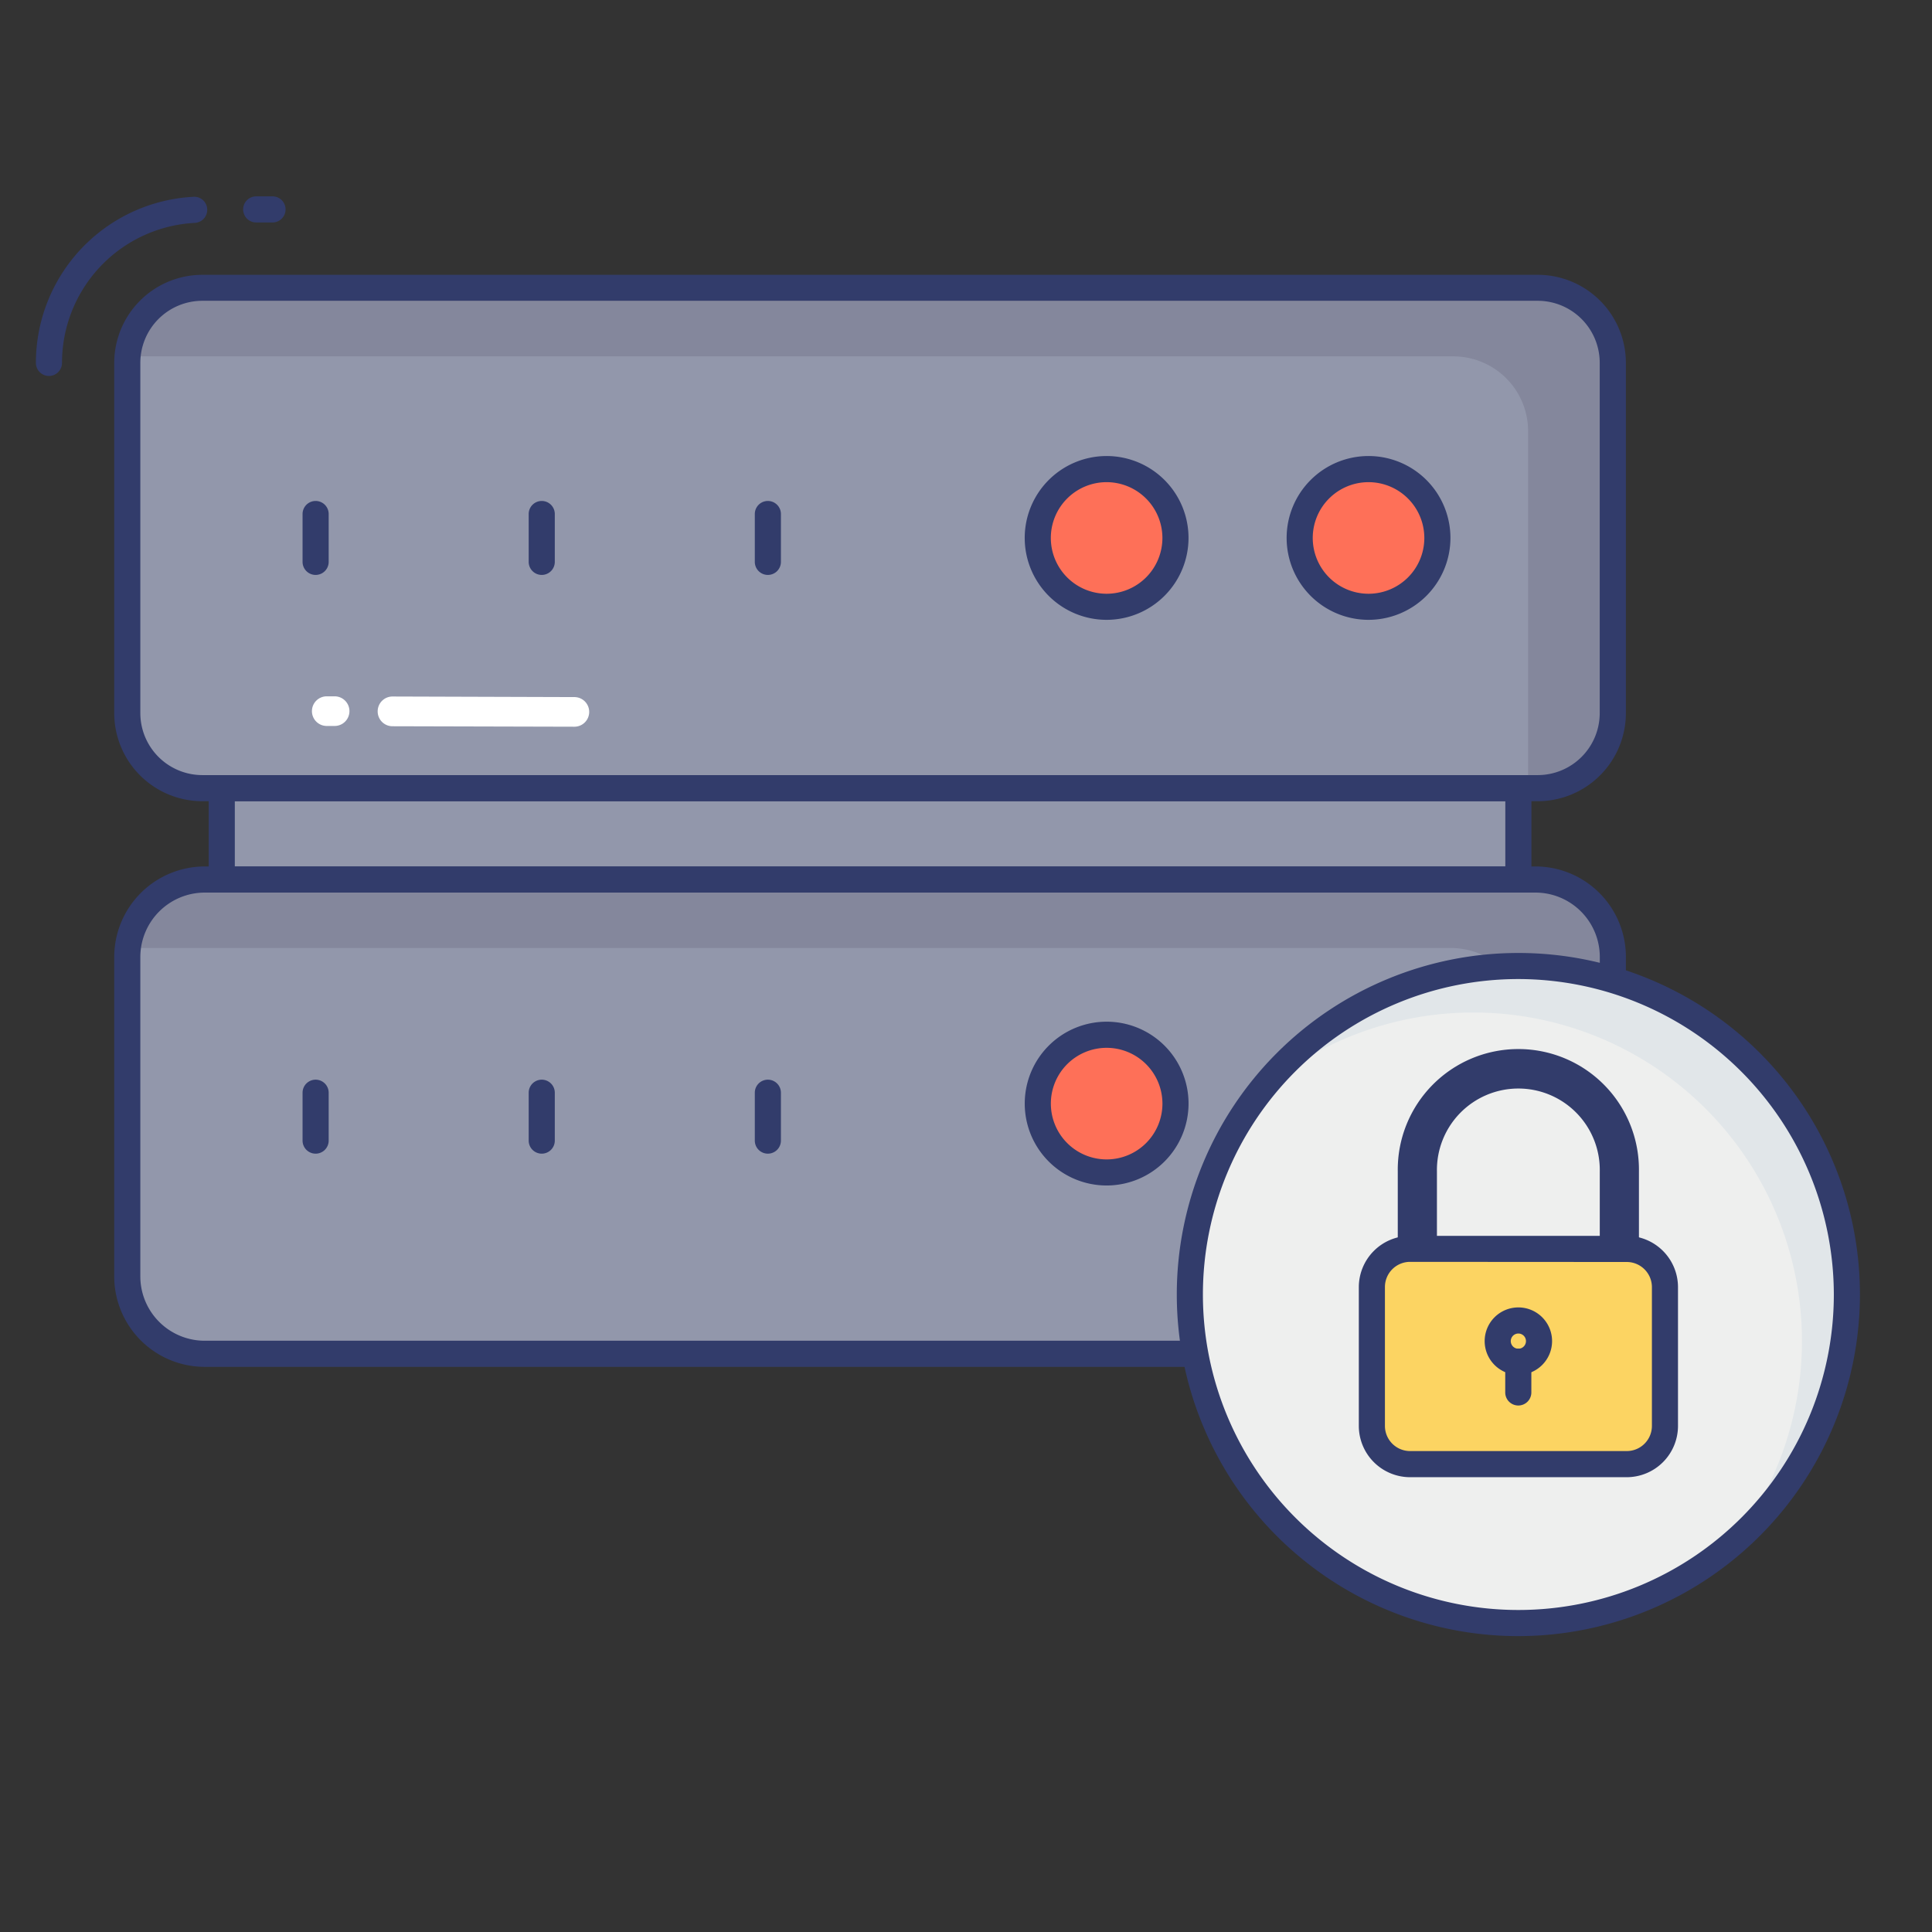 <svg id="color_line" height="512" viewBox="0 0 74 74" width="512" xmlns="http://www.w3.org/2000/svg" data-name="color line"><rect x="0" y="0" width="74" height="74" fill="#333333" stroke="none"/><rect fill="#9297ab" height="19.166" rx="2.874" width="56.901" x="4.875" y="11.022"/><circle cx="52.418" cy="20.605" fill="#fe7058" r="2.637"/><path d="m52.418 23.741a3.137 3.137 0 1 1 3.137-3.141 3.14 3.14 0 0 1 -3.137 3.141zm0-5.273a2.137 2.137 0 1 0 2.137 2.132 2.139 2.139 0 0 0 -2.137-2.132z" fill="#323c6b"/><circle cx="42.387" cy="20.605" fill="#fe7058" r="2.637"/><g fill="#323c6b"><path d="m42.387 23.741a3.137 3.137 0 1 1 3.136-3.141 3.14 3.14 0 0 1 -3.136 3.141zm0-5.273a2.137 2.137 0 1 0 2.136 2.132 2.139 2.139 0 0 0 -2.136-2.132z"/><path d="m12.089 22.021a.5.5 0 0 1 -.5-.5v-1.833a.5.5 0 0 1 1 0v1.834a.5.5 0 0 1 -.5.499z"/><path d="m20.75 22.021a.5.5 0 0 1 -.5-.5v-1.833a.5.5 0 0 1 1 0v1.834a.5.5 0 0 1 -.5.499z"/><path d="m29.411 22.021a.5.5 0 0 1 -.5-.5v-1.833a.5.5 0 0 1 1 0v1.834a.5.5 0 0 1 -.5.499z"/></g><path d="m45.671 51.853h-37.833a2.963 2.963 0 0 1 -2.963-2.963v-12.234a2.969 2.969 0 0 1 2.969-2.969h50.969a2.972 2.972 0 0 1 2.963 2.963v2.318" fill="#9297ab"/><path d="m61.78 13.9v13.41a2.881 2.881 0 0 1 -2.88 2.88h-.38a2.089 2.089 0 0 0 .01-.25v-13.42a2.864 2.864 0 0 0 -2.87-2.87h-50.77a2.867 2.867 0 0 1 2.86-2.63h51.15a2.881 2.881 0 0 1 2.88 2.88z" fill="#84879c"/><path d="m61.78 36.65v2.32l-3.25 2.6v-2.29a2.975 2.975 0 0 0 -2.96-2.97h-50.66a2.939 2.939 0 0 1 2.93-2.62h50.97a2.975 2.975 0 0 1 2.97 2.96z" fill="#84879c"/><path d="m53.447 39.174a.5.5 0 0 0 -.124-.01 3.11 3.11 0 0 0 -2.831 4.4" fill="#fe7058"/><path d="m50.492 44.059a.5.5 0 0 1 -.456-.3 3.61 3.61 0 0 1 3.287-5.1.951.951 0 0 1 .244.025.5.5 0 0 1 -.221.975 2.617 2.617 0 0 0 -2.632 2.608 2.652 2.652 0 0 0 .233 1.083.5.5 0 0 1 -.456.7z" fill="#323c6b"/><path d="m8.494 30.188h49.663v3.5h-49.663z" fill="#9297ab"/><path d="m58.157 34.188h-49.663a.5.5 0 0 1 -.5-.5v-3.5a.5.5 0 0 1 .5-.5h49.663a.5.5 0 0 1 .5.5v3.5a.5.5 0 0 1 -.5.5zm-49.163-1h48.663v-2.5h-48.663z" fill="#323c6b"/><path d="m58.9 30.688h-51.151a3.378 3.378 0 0 1 -3.374-3.374v-13.414a3.378 3.378 0 0 1 3.374-3.374h51.151a3.377 3.377 0 0 1 3.375 3.374v13.414a3.377 3.377 0 0 1 -3.375 3.374zm-51.151-19.167a2.377 2.377 0 0 0 -2.374 2.379v13.414a2.377 2.377 0 0 0 2.374 2.374h51.151a2.376 2.376 0 0 0 2.373-2.374v-13.414a2.376 2.376 0 0 0 -2.373-2.379z" fill="#323c6b"/><path d="m45.671 52.354h-37.833a3.467 3.467 0 0 1 -3.463-3.464v-12.234a3.472 3.472 0 0 1 3.469-3.469h50.969a3.467 3.467 0 0 1 3.463 3.463v2.318a.5.5 0 0 1 -1 0v-2.317a2.466 2.466 0 0 0 -2.463-2.463h-50.969a2.471 2.471 0 0 0 -2.469 2.469v12.233a2.466 2.466 0 0 0 2.463 2.463h37.833a.5.5 0 0 1 0 1z" fill="#323c6b"/><circle cx="58.157" cy="49.583" fill="#eeefee" r="12.583"/><path d="m70.74 49.58a12.551 12.551 0 0 1 -4.44 9.6 12.586 12.586 0 0 0 -18.01-17.41 12.585 12.585 0 0 1 22.45 7.81z" fill="#e1e6e9"/><path d="m62.025 49.128h-7.737a.75.75 0 0 1 -.75-.75v-3.51a4.619 4.619 0 1 1 9.237 0v3.51a.75.75 0 0 1 -.75.75zm-6.987-1.5h6.237v-2.76a3.119 3.119 0 1 0 -6.237 0z" fill="#323c6b"/><rect fill="#fcd462" height="8.248" rx="1.463" width="11.229" x="52.543" y="47.832"/><path d="m62.309 56.58h-8.3a1.966 1.966 0 0 1 -1.963-1.963v-5.317a1.965 1.965 0 0 1 1.963-1.963h8.3a1.965 1.965 0 0 1 1.962 1.963v5.321a1.966 1.966 0 0 1 -1.962 1.959zm-8.3-8.248a.964.964 0 0 0 -.963.963v5.321a.964.964 0 0 0 .963.963h8.3a.964.964 0 0 0 .963-.963v-5.316a.964.964 0 0 0 -.963-.963z" fill="#323c6b"/><path d="m58.154 53.834a.5.5 0 0 1 -.5-.5v-1.175a.5.5 0 0 1 1 0v1.175a.5.5 0 0 1 -.5.5z" fill="#323c6b"/><path d="m58.157 52.659a1.291 1.291 0 1 1 1.291-1.291 1.292 1.292 0 0 1 -1.291 1.291zm0-1.582a.291.291 0 1 0 .291.291.291.291 0 0 0 -.291-.291z" fill="#323c6b"/><path d="m58.157 62.667a13.083 13.083 0 1 1 13.083-13.084 13.1 13.1 0 0 1 -13.083 13.084zm0-25.167a12.083 12.083 0 1 0 12.083 12.083 12.1 12.1 0 0 0 -12.083-12.083z" fill="#323c6b"/><circle cx="42.387" cy="42.27" fill="#fe7058" r="2.637"/><path d="m42.387 45.407a3.137 3.137 0 1 1 3.137-3.137 3.14 3.14 0 0 1 -3.137 3.137zm0-5.273a2.137 2.137 0 1 0 2.137 2.137 2.139 2.139 0 0 0 -2.137-2.137z" fill="#323c6b"/><path d="m12.089 44.188a.5.5 0 0 1 -.5-.5v-1.834a.5.5 0 0 1 1 0v1.834a.5.5 0 0 1 -.5.5z" fill="#323c6b"/><path d="m20.75 44.188a.5.5 0 0 1 -.5-.5v-1.834a.5.5 0 0 1 1 0v1.834a.5.5 0 0 1 -.5.5z" fill="#323c6b"/><path d="m29.411 44.188a.5.5 0 0 1 -.5-.5v-1.834a.5.5 0 0 1 1 0v1.834a.5.5 0 0 1 -.5.5z" fill="#323c6b"/><path d="m14.466 27.244a.567.567 0 0 1 .569-.566l6.965.022a.567.567 0 0 1 0 1.135l-6.963-.018a.567.567 0 0 1 -.571-.573z" fill="#fff"/><path d="m11.948 27.237a.567.567 0 0 1 .569-.566h.3a.567.567 0 0 1 0 1.135h-.3a.567.567 0 0 1 -.569-.569z" fill="#fff"/><path d="m1.875 14.4a.5.5 0 0 1 -.5-.5 6.369 6.369 0 0 1 6.036-6.362.493.493 0 0 1 .525.473.5.5 0 0 1 -.473.526 5.368 5.368 0 0 0 -5.088 5.363.5.5 0 0 1 -.5.5z" fill="#323c6b"/><path d="m10.438 8.521h-.625a.5.5 0 0 1 0-1h.625a.5.5 0 0 1 0 1z" fill="#323c6b"/></svg>